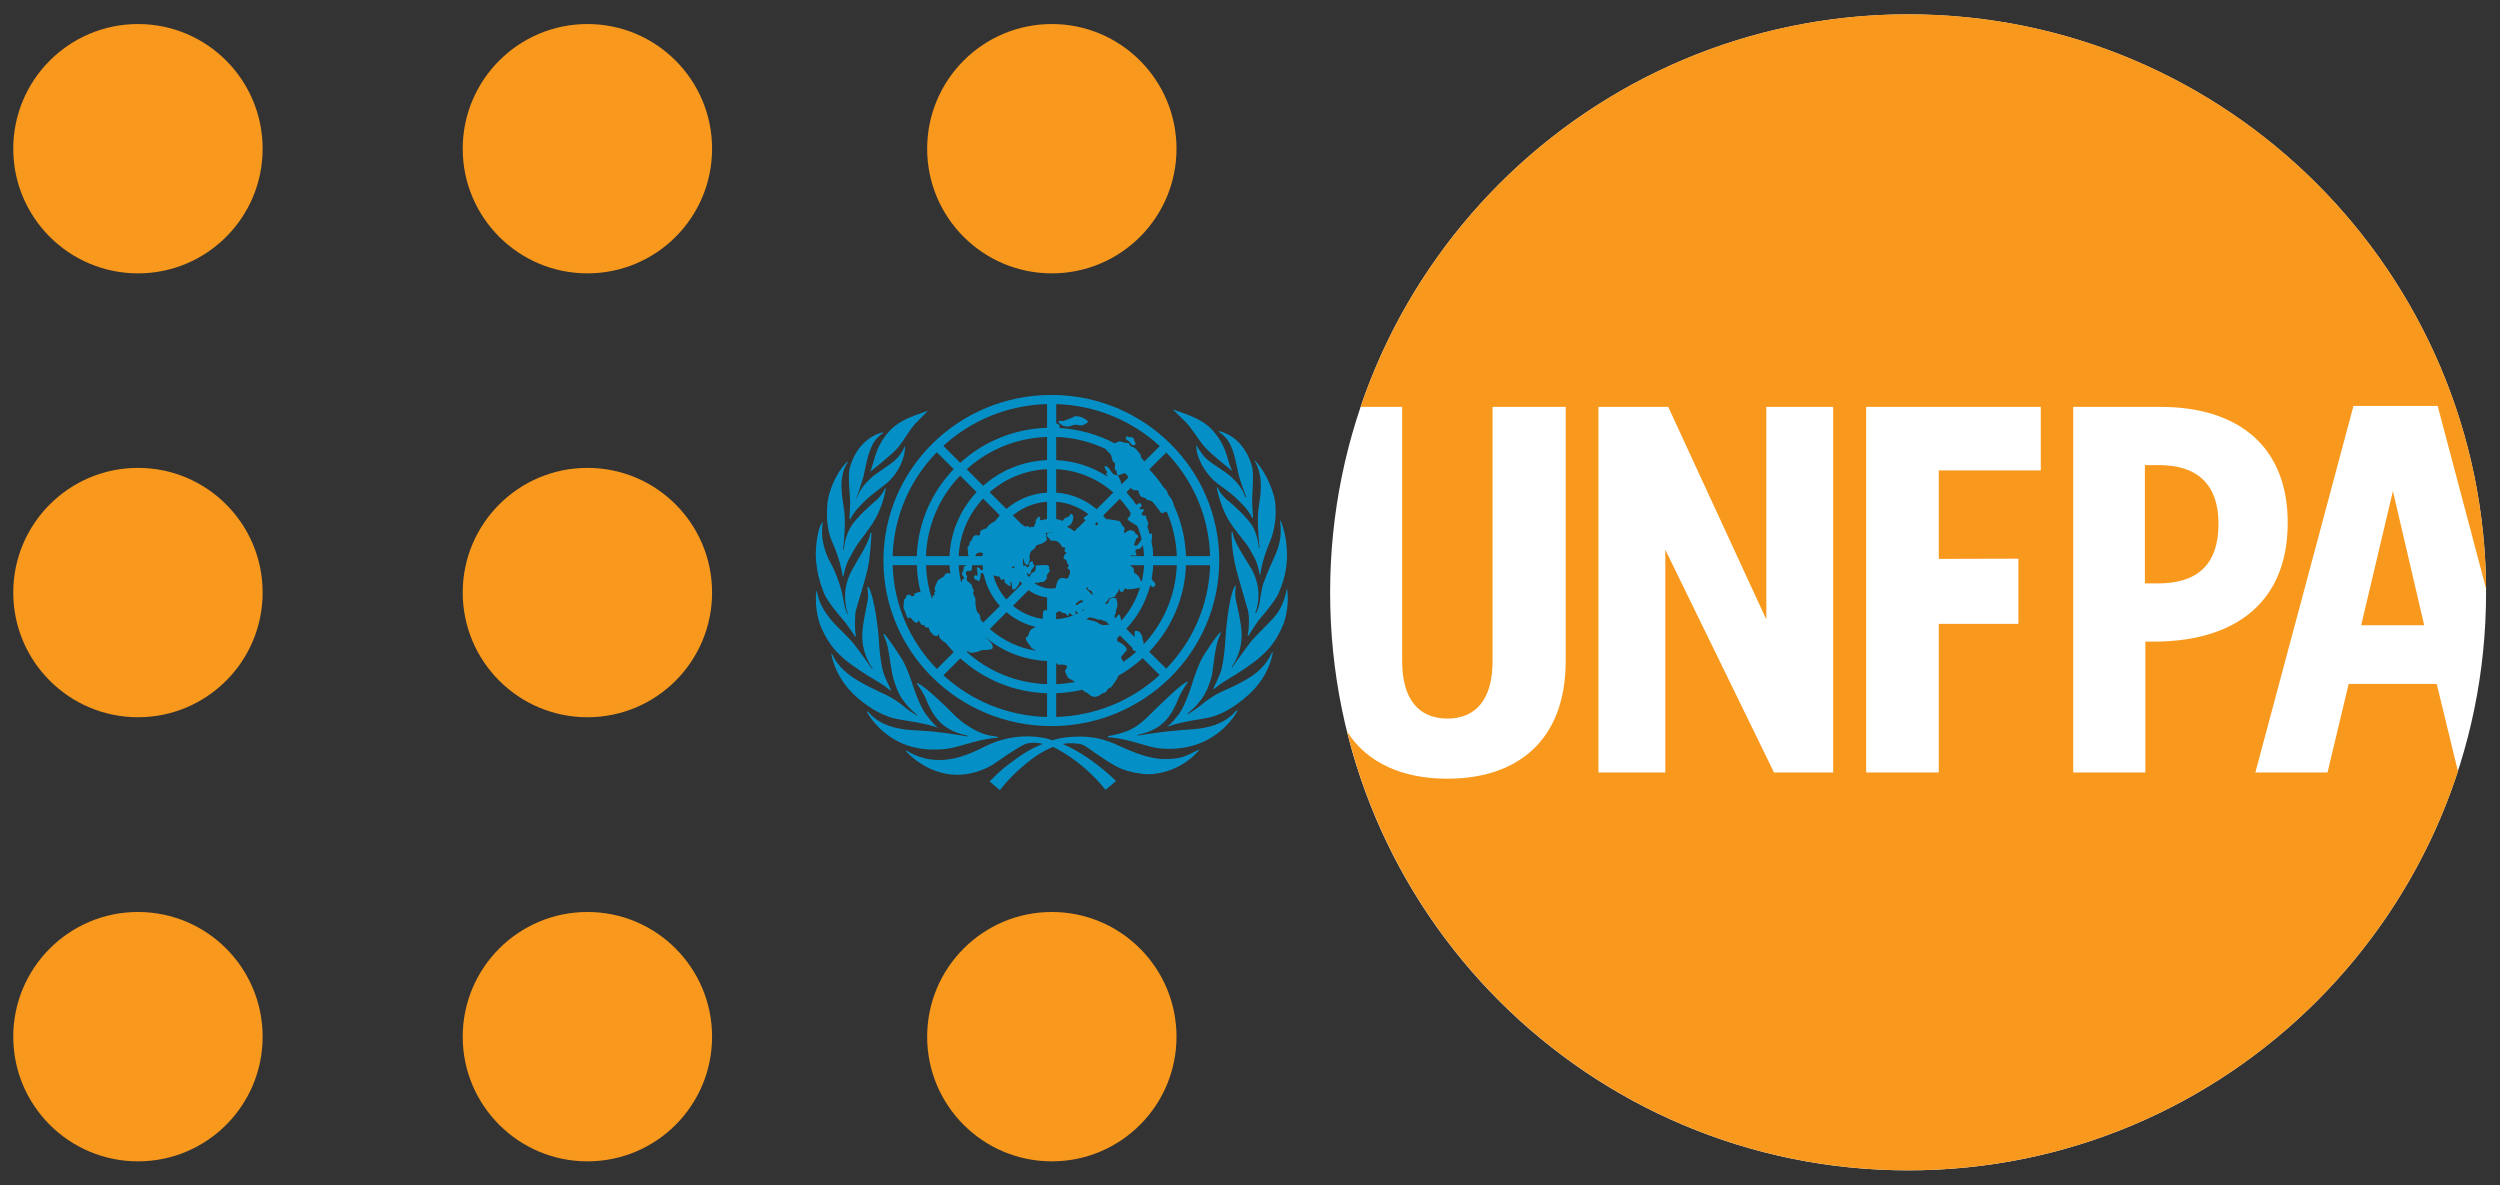 <?xml version="1.0" encoding="utf-8"?>
<!-- Generator: Adobe Illustrator 16.0.0, SVG Export Plug-In . SVG Version: 6.00 Build 0)  -->
<!DOCTYPE svg PUBLIC "-//W3C//DTD SVG 1.1//EN" "http://www.w3.org/Graphics/SVG/1.1/DTD/svg11.dtd">
<svg version="1.1" xmlns="http://www.w3.org/2000/svg" xmlns:xlink="http://www.w3.org/1999/xlink" x="0px" y="0px" width="173px"
	 height="82px" viewBox="0 0 173 82" enable-background="new 0 0 173 82" xml:space="preserve">
<rect x="0" y="0" width="173" height="82" fill="#333333" stroke="none"/>
<g id="Layer_2">
</g>
<g id="Layer_1">
	<g>
		<path fill="#F8991D" d="M49.276,41.003c0,4.769-3.859,8.63-8.623,8.63c-4.767,0-8.633-3.861-8.633-8.63
			c0-4.763,3.866-8.626,8.633-8.626C45.417,32.377,49.276,36.241,49.276,41.003L49.276,41.003z"/>
		<path fill="#F8991D" d="M49.276,71.74c0,4.766-3.859,8.625-8.623,8.625c-4.767,0-8.633-3.859-8.633-8.625
			c0-4.767,3.866-8.631,8.633-8.631C45.417,63.109,49.276,66.974,49.276,71.74L49.276,71.74z"/>
		<path fill="#F8991D" d="M49.276,10.293c0,4.763-3.859,8.624-8.623,8.624c-4.767,0-8.633-3.861-8.633-8.624
			c0-4.765,3.866-8.63,8.633-8.63C45.417,1.664,49.276,5.529,49.276,10.293L49.276,10.293z"/>
		<path fill="#F8991D" d="M18.174,41.003c0,4.769-3.862,8.63-8.625,8.63c-4.763,0-8.631-3.861-8.631-8.63
			c0-4.763,3.868-8.626,8.631-8.626C14.312,32.377,18.174,36.241,18.174,41.003L18.174,41.003z"/>
		<path fill="#F8991D" d="M18.174,71.74c0,4.766-3.857,8.625-8.625,8.625c-4.763,0-8.631-3.859-8.631-8.625
			c0-4.767,3.868-8.631,8.631-8.631C14.317,63.109,18.174,66.974,18.174,71.74L18.174,71.74z"/>
		<path fill="#F8991D" d="M18.174,10.293c0,4.763-3.857,8.624-8.625,8.624c-4.763,0-8.631-3.861-8.631-8.624
			c0-4.765,3.868-8.63,8.631-8.63C14.317,1.664,18.174,5.529,18.174,10.293L18.174,10.293z"/>
		<path fill="#F8991D" d="M93.763,51.511c0.005,0.004,0.009,0.004,0.016,0.017"/>
		<path fill="#F8991D" d="M81.414,71.74c0,4.766-3.864,8.625-8.625,8.625c-4.767,0-8.629-3.859-8.629-8.625
			c0-4.767,3.862-8.631,8.629-8.631C77.549,63.109,81.414,66.974,81.414,71.74L81.414,71.74z"/>
		<path fill="#F8991D" d="M81.414,10.293c0,4.763-3.864,8.624-8.625,8.624c-4.767,0-8.629-3.861-8.629-8.624
			c0-4.765,3.862-8.63,8.629-8.63C77.549,1.664,81.414,5.529,81.414,10.293L81.414,10.293z"/>
		<path fill="#0490C7" d="M74.898,41.557c-0.13-0.067-0.23,0.045-0.23,0.045l-0.191,0.146c0,0-0.052,0.076-0.011,0.117
			c0.043,0.037,0.149-0.05,0.149-0.05l0.178-0.108l0.124-0.056C74.918,41.651,75.038,41.611,74.898,41.557L74.898,41.557z
			 M79.796,39.11c-0.008,0.327-0.05,0.646-0.106,0.961c0.046,0.103,0.246,0.242,0.267,0.358c0.015,0.117-0.193,0.267-0.258,0.159
			c-0.039-0.05-0.071-0.074-0.104-0.091c-0.291,1.144-0.868,2.178-1.659,3.014l0.562,0.568c0.021-0.055,0.021-0.112,0.021-0.168
			c-0.037-0.198,0.028-0.258,0.067-0.258c0.045,0,0.299,0.004,0.378,0.249c0.023,0.086,0.039-0.007,0.089,0.151
			c-0.026,0.08,0.03,0.252,0.03,0.252s0.035,0.062,0.054,0.141c0.013,0.041-0.006,0.088-0.02,0.171
			c1.374-1.457,2.238-3.381,2.318-5.507H79.796L79.796,39.11z M77.69,45.836c0.334-0.229,0.647-0.472,0.942-0.741l-0.052-0.052
			c-0.061,0.013-0.12,0.005-0.152-0.029c-0.035-0.045-0.059-0.108-0.078-0.196l-0.855-0.851c-0.076,0.1-0.183,0.179-0.183,0.179
			l-0.009,0.213c0.541,0.259,0.671,0.483,0.665,0.599c-0.013,0.115-0.389,0.437-0.389,0.533c0,0.101,0.141,0.179,0.135,0.28
			C77.712,45.799,77.703,45.82,77.69,45.836L77.69,45.836z M73.088,45.87v1.475c0.445-0.018,0.879-0.072,1.296-0.146
			c-0.241-0.201-0.341-0.201-0.397-0.234c-0.087-0.055-0.171-0.201-0.26-0.435c-0.089-0.236,0.169-0.253,0.11-0.42
			c-0.065-0.173-0.601-0.11-0.601-0.11S73.316,46.1,73.088,45.87L73.088,45.87z M72.458,45.741
			c-1.643-0.072-3.146-0.686-4.307-1.688c0.061,0.071,0.122,0.13,0.197,0.193c0.324,0.283,0.369,0.449,0.344,0.599
			c-0.021,0.161-0.739,0.139-0.739,0.139l-0.015,0.009c-0.25,0.122-0.629,0.195-0.779,0.171c-0.091-0.017-0.134-0.069-0.191-0.121
			l-0.067,0.072c1.472,1.328,3.415,2.157,5.557,2.229V45.741L72.458,45.741z M65.767,39.711c-0.027-0.2-0.053-0.391-0.06-0.601
			h-1.63c0.031,0.798,0.165,1.57,0.407,2.297c0.005,0,0.012-0.004,0.017-0.009c0.062-0.039,0.015-0.07,0.035-0.158
			c0.028-0.083,0.108,0.012,0.137-0.054c0.026-0.063-0.028-0.088-0.028-0.15c0-0.06,0.084-0.081,0.089-0.135
			c0.015-0.055-0.035,0.037-0.054-0.101c-0.014-0.137,0.069-0.291,0.069-0.312c0-0.013,0.057-0.128,0.13-0.28
			c0.074-0.15,0.35-0.225,0.441-0.326c0.02-0.022,0.076-0.195,0.247-0.226C65.646,39.65,65.707,39.67,65.767,39.711L65.767,39.711z
			 M65.707,38.484c0.074-1.708,0.777-3.256,1.876-4.427l-1.14-1.148c-1.408,1.464-2.291,3.42-2.366,5.575H65.707L65.707,38.484z
			 M68.036,33.619c1.181-1.053,2.726-1.71,4.423-1.78v-1.602c-2.144,0.066-4.092,0.903-5.564,2.234L68.036,33.619L68.036,33.619z
			 M73.088,31.839c1.315,0.062,2.535,0.478,3.573,1.154c-0.056-0.083-0.1-0.188-0.11-0.214c-0.035-0.058,0.084-0.096,0.084-0.096
			c-0.191-0.254-0.23-0.367-0.163-0.42c0.067-0.055,0.251,0.101,0.352,0.257c0.095,0.163,0.228,0.321,0.308,0.332
			c0.083,0.015,0.261,0.011,0.302,0.169c0.043,0.15,0.098,0.184,0.146,0.401c0.011,0.033,0.015,0.063,0.03,0.095l0.478-0.476
			c-0.05-0.104-0.119-0.225-0.265-0.296l-0.35,0.117c0,0-0.124,0.059-0.163-0.021c-0.046-0.083-0.046-0.25-0.046-0.25
			s-0.134-0.084-0.134-0.154c0-0.074,0.074-0.297,0.017-0.377c-0.045-0.082-0.152-0.148-0.152-0.148s-0.056-0.276-0.108-0.408
			c-0.048-0.119-0.332-0.36-0.332-0.36s-0.002-0.025-0.002-0.054c-1.055-0.512-2.225-0.807-3.464-0.853V31.839L73.088,31.839z
			 M77.975,34.108c0.043,0.051,0.085,0.092,0.13,0.146c0.119,0.142,0.245,0.292,0.356,0.446c0.059,0.076,0.115,0.159,0.171,0.239
			c0.048-0.018,0.106-0.072,0.165-0.096c0.106-0.067,0.167,0,0.198,0.132c0.043,0.139-0.2,0.122-0.122,0.252
			c0.03,0.041,0.219-0.013,0.248,0c0.021,0.021,0.054,0.108-0.018,0.187c-0.052,0.056-0.102,0.081-0.111,0.13
			c0.026,0.045,0.046,0.078,0.07,0.121c0.089,0.042,0.25-0.042,0.25,0.104c0,0.166,0.13,0.284,0.147,0.431
			c0.013,0.095-0.024,0.149-0.069,0.228c0.065,0.176,0.122,0.352,0.167,0.535c0.046-0.034,0.106-0.05,0.156-0.041
			c0,0.003,0,0.029,0,0.029s0.022,0.167,0.009,0.238c-0.009,0.055-0.024,0.188-0.037,0.275c0.013,0.088,0.028,0.167,0.037,0.254
			c0.033,0.101,0.05,0.23,0.065,0.352h-0.016c0.016,0.138,0.024,0.272,0.024,0.414h1.641c-0.045-1.091-0.28-2.119-0.692-3.065
			c-0.028-0.004-0.059-0.009-0.087-0.009c0,0-0.134,0.097-0.241,0.097c-0.098,0-0.154-0.138-0.154-0.138s-0.456-0.606-0.527-0.656
			c0,0-0.081-0.08-0.263-0.104c-0.189-0.018-0.159-0.106-0.159-0.106s-0.217-0.098-0.382-0.152l-0.135-0.27
			c0,0,0.009-0.091-0.013-0.128c-0.02-0.03-0.333-0.039-0.333-0.039s-0.139-0.069-0.212-0.145l-0.265,0.276
			C77.981,34.065,77.981,34.086,77.975,34.108L77.975,34.108z M84.372,38.792c0,6.327-5.201,11.454-11.609,11.454
			c-6.421,0-11.629-5.127-11.629-11.454c0-6.333,5.208-11.462,11.629-11.462C79.171,27.331,84.372,32.46,84.372,38.792
			L84.372,38.792z M72.784,36.851h-0.021c-0.148,0-0.291,0.016-0.426,0.047c0.033,0.016,0.07,0.032,0.048,0.092
			c-0.035,0.092,0.074,0.342,0.074,0.342c-0.158,0.292-0.721,0.387-0.721,0.387c-0.098,0.072-0.059,0.192-0.178,0.265
			c-0.125,0.07-0.167,0.116-0.239,0.207c-0.057,0.089-0.042,0.176-0.079,0.28c-0.032,0.108,0.049,0.163,0.022,0.238
			c-0.03,0.066-0.063,0.302-0.112,0.363c-0.042,0.063-0.142-0.026-0.201-0.045c-0.065-0.016-0.102-0.33-0.135-0.371
			c-0.009-0.013-0.017-0.013-0.026,0c-0.004,0.041-0.004,0.091-0.004,0.137c0,0.133,0.013,0.268,0.041,0.393
			c0.08-0.029,0.063-0.054,0.085-0.059c0.197-0.013,0.073,0.126,0.158,0.126c0.096,0,0.151-0.038,0.159-0.218
			c0.004-0.18,0.167-0.192,0.229-0.18c0.05,0.005,0.004,0.13,0.027,0.168c0.026,0.034,0.091,0,0.091,0.113
			c0,0.109-0.197,0.238-0.23,0.401c-0.03,0.167-0.081,0.2-0.146,0.216c-0.104,0.018-0.082-0.191-0.143-0.096
			c-0.037,0.072,0.134,0.272,0.134,0.272c0.111-0.092,0.15-0.172,0.187-0.25c0.039-0.081,0.117-0.072,0.206-0.126
			s0.093-0.321,0.089-0.38c-0.013-0.066,0.098-0.049,0.53-0.069c0.452-0.026,0.408,0.115,0.38,0.232
			c-0.021,0.134,0.063-0.02,0.063,0.109c0,0.139-0.163,0.259-0.21,0.376c-0.039,0.116,0.071,0.129,0.011,0.179
			c-0.05,0.055-0.078,0.121-0.078,0.121c-0.23,0.268-0.25,0.105-0.386,0.163c-0.148,0.067-0.309,0.038-0.309,0.038
			c-0.035,0.009-0.059,0.017-0.089,0.029c0.328,0.238,0.731,0.376,1.177,0.376c0.093,0,0.188-0.01,0.284-0.021
			c0.048-0.222,0.124-0.585,0.3-0.676c0.191-0.11,0.386,0.051,0.49,0.007c0.096-0.042,0.126-0.138,0.15-0.2
			c0.026-0.062,0.087-0.239,0.048-0.364c-0.048-0.124-0.139-0.07-0.163-0.157c-0.028-0.093,0.163-0.098,0.065-0.212
			c-0.147-0.19-0.113-0.328-0.165-0.369c-0.054-0.042-0.096,0.013-0.154-0.074c-0.063-0.081,0.026-0.144,0.037-0.23
			c0.006-0.096,0.15-0.109,0.132-0.185c-0.015-0.078-0.098-0.013-0.119-0.112c-0.013-0.092,0.065-0.242,0.065-0.242
			s-0.226,0.009-0.256-0.072c-0.026-0.088-0.169-0.28-0.332-0.363c-0.163-0.08-0.419-0.025-0.419-0.025
			c-0.039-0.129-0.228-0.264-0.228-0.264c-0.152-0.201-0.061-0.173,0.022-0.267c0.08-0.083,0.243,0.013,0.271-0.012
			C72.799,36.875,72.793,36.864,72.784,36.851L72.784,36.851z M79.527,32.484c0.371,0.38,0.703,0.797,0.997,1.24
			c0.084,0.074,0.226,0.217,0.256,0.318c0.009,0.05,0.009,0.079,0.022,0.108c0.021,0.042,0.052,0.088,0.071,0.134
			c0.004,0.009,0.026,0.021,0.028,0.037c0.13,0.138,0.163,0.206,0.248,0.372c0.039,0.08,0.052,0.155,0.061,0.226
			c0.512,1.091,0.816,2.297,0.859,3.567h1.669c-0.074-2.777-1.213-5.295-3.03-7.173L79.527,32.484L79.527,32.484z M73.325,29.616
			c1.368,0.086,2.657,0.459,3.806,1.062l0.326-0.139c0,0-0.106-0.02,0.05,0.011c0.154,0.028,0.104,0.013,0.287,0.076
			c0.189,0.06,0.2,0,0.278,0.03c0.074,0.029,0.093,0.158,0.182,0.231c0.098,0.07,0.072,0.011,0.2,0.07
			c0.124,0.062,0.282,0.249,0.324,0.335c0.041,0.084,0.117-0.043,0.189,0.384c0,0,0.145,0.154,0.228,0.256l1.06-1.064
			c-1.884-1.734-4.394-2.821-7.164-2.905v1.349c0.015-0.011,0.043-0.011,0.076,0.012c0.12,0.071,0.167,0.06,0.159,0.188
			C73.323,29.542,73.325,29.584,73.325,29.616L73.325,29.616z M66.45,32.026c1.593-1.448,3.694-2.349,6.009-2.425v-1.638
			c-2.772,0.07-5.288,1.158-7.183,2.89L66.45,32.026L66.45,32.026z M63.443,38.484c0.077-2.331,1.038-4.438,2.555-6.021
			l-1.172-1.171c-1.829,1.88-2.977,4.407-3.054,7.192H63.443L63.443,38.484z M66,45.124c-0.197-0.215-0.393-0.428-0.567-0.653
			c-0.167-0.062-0.158-0.107-0.329-0.241c-0.186-0.15-0.08-0.302-0.153-0.334c-0.043-0.014-0.043,0.071-0.056,0.089
			c-0.02,0.028-0.111,0.04-0.217,0.004c-0.106-0.034-0.21-0.185-0.21-0.185c-0.18-0.139-0.16-0.311-0.192-0.363
			c-0.034-0.051-0.146,0-0.208-0.017c-0.061-0.021-0.061-0.121-0.13-0.164c-0.058-0.029-0.155-0.007-0.155-0.007
			c-0.041-0.067-0.208-0.31-0.241-0.326c0,0,0,0.162-0.135,0.162c-0.151,0-0.338-0.31-0.405-0.347
			c-0.059-0.029-0.095,0.07-0.184,0.013c-0.085-0.066-0.167-0.371-0.179-0.425c-0.01-0.055-0.071-0.131-0.103-0.222
			c-0.036-0.094,0.013-0.551,0.032-0.61c0.043-0.113,0.087,0.007,0.126-0.17c0.033-0.176,0.139-0.168,0.215-0.171
			c0.082-0.009,0.111,0.021,0.151,0.083c0.034,0.063,0.146,0.012,0.205-0.018c0.05-0.024,0-0.1,0.003-0.147
			c0.008-0.043,0.127-0.023,0.209-0.065c0.078-0.045,0.203-0.071,0.232,0.004l0.012,0.025c-0.16-0.623-0.257-1.265-0.273-1.929
			h-1.675c0.077,2.788,1.229,5.307,3.06,7.183L66,45.124L66,45.124z M72.458,47.974c-2.311-0.07-4.409-0.972-6.002-2.417
			l-1.171,1.174c1.89,1.733,4.404,2.814,7.173,2.885V47.974L72.458,47.974z M79.071,45.541c-0.514,0.471-1.079,0.885-1.691,1.23
			c-0.009,0.018-0.015,0.039-0.02,0.05c-0.12,0.322-0.378,0.588-0.441,0.698c-0.065,0.104-0.095,0.033-0.23,0.141
			c-0.137,0.105-0.054,0.188-0.21,0.252c-0.159,0.058-0.267,0.104-0.267,0.104s-0.452,0.476-0.912-0.029
			c-0.083-0.061-0.228-0.084-0.321-0.184l-0.061-0.075c-0.59,0.137-1.2,0.222-1.83,0.241v1.646c2.768-0.085,5.271-1.168,7.159-2.901
			L79.071,45.541L79.071,45.541z M82.069,39.11c-0.08,2.322-1.038,4.418-2.546,5.996l1.179,1.165
			c1.811-1.866,2.957-4.384,3.037-7.161H82.069L82.069,39.11z M78.22,38.484h0.951c-0.011-0.263-0.039-0.518-0.087-0.773
			c-0.039,0.072-0.074,0.137-0.141,0.213c-0.093,0.105-0.202,0.042-0.311,0.096c-0.108,0.05-0.028,0.154-0.045,0.225
			c-0.018,0.071,0.093,0.046,0.052,0.145c-0.043,0.11-0.156,0.043-0.219,0.043C78.376,38.434,78.298,38.378,78.22,38.484
			L78.22,38.484z M76.336,35.677c0.084,0.089,0.154,0.183,0.232,0.271c0.022-0.02,0.072-0.029,0.193-0.009
			c0.189,0.035,0.488,0.083,0.632,0.101c0.182,0.025,0.239,0.363,0.341,0.409c0.104,0.041,0.08,0.079,0.089,0.18
			c0.015,0.1-0.08,0.072-0.063,0.137c0.015,0.076,0.078,0.146,0.154,0.076c0.067-0.076,0.197-0.176,0.389-0.141
			c0.312,0.052,0.204,0.241,0.33,0.27c0.124,0.042,0.078,0.066,0.124,0.118c0.043,0.058-0.015,0.128-0.089,0.154
			c-0.071,0.024-0.071,0.079-0.071,0.132c0,0.054-0.072,0.122-0.076,0.172c-0.013,0.041-0.067,0.195,0,0.195
			c0.061,0,0.12,0.061,0.176-0.012c0.048-0.066,0.297-0.309,0.293-0.442v-0.038c-0.065-0.254-0.145-0.505-0.245-0.752
			c-0.033-0.061-0.063-0.108-0.096-0.135c-0.113-0.085-0.523-0.291-0.597-0.399c-0.069-0.106,0.021-0.13,0.093-0.2
			c0.05-0.056,0.108-0.176,0.084-0.293c-0.035-0.054-0.074-0.113-0.113-0.171c-0.078-0.1-0.221-0.289-0.391-0.518
			c-0.074-0.092-0.15-0.175-0.23-0.266L76.336,35.677L76.336,35.677z M73.088,34.091c1.068,0.072,2.041,0.492,2.8,1.148l1.155-1.158
			c-1.06-0.938-2.436-1.539-3.955-1.615V34.091L73.088,34.091z M69.643,35.219c0.762-0.652,1.747-1.069,2.815-1.128v-1.625
			c-1.524,0.067-2.907,0.664-3.975,1.594L69.643,35.219L69.643,35.219z M68.849,36.075c0.11-0.146,0.217-0.285,0.338-0.413
			L68.034,34.5c-0.994,1.061-1.622,2.447-1.693,3.984h0.708c-0.028-0.029-0.088-0.137-0.068-0.214
			c0.02-0.08-0.045-0.364-0.025-0.413c0.019-0.047,0.088-0.101,0.127-0.146c0.028-0.058,0-0.139,0.022-0.171
			c0.022-0.042,0.088-0.117,0.147-0.184c0.048-0.06,0.035-0.225,0.189-0.292c0.147-0.075,0.182,0.006,0.284-0.009
			c0.111-0.017,0.1-0.155,0.1-0.155s-0.037-0.05,0.028-0.148c0.063-0.105,0.441-0.201,0.441-0.201s-0.015-0.097,0.223-0.281
			C68.664,36.154,68.787,36.1,68.849,36.075L68.849,36.075z M67.995,38.484c0.004-0.072,0.009-0.137,0.018-0.208
			c-0.059-0.026-0.128-0.043-0.191-0.043c-0.171,0-0.324,0.102-0.315,0.252H67.995L67.995,38.484z M66.874,39.11h-0.533
			c0.014,0.401,0.076,0.785,0.165,1.161c0.09-0.042,0.082-0.092,0.086-0.151c0.009-0.062,0.094-0.049,0.122-0.099
			c0.025-0.054,0.022-0.054-0.012-0.084c-0.025-0.028-0.11-0.093-0.129-0.185c-0.02-0.099,0.05-0.178,0.089-0.283
			c0.039-0.112-0.007-0.146,0.044-0.242C66.758,39.135,66.726,39.227,66.874,39.11L66.874,39.11z M69.196,41.934
			c-0.545-0.603-0.936-1.346-1.111-2.16c-0.011-0.004-0.022-0.018-0.033-0.038c-0.069-0.116-0.176-0.08-0.176-0.08
			s-0.05,0.351-0.05,0.373c0,0.016-0.028,0.196-0.111,0.188c-0.081-0.013-0.113-0.097-0.113-0.097s-0.124,0.008-0.139-0.036
			c-0.021-0.048-0.131-0.155-0.015-0.251c0.108-0.1,0.093,0.096,0.176-0.012c0.081-0.109-0.095-0.55,0.033-0.567
			c0.092-0.009,0.228,0.204,0.26,0.216c0.018,0,0.061-0.012,0.106-0.032c-0.006-0.11-0.024-0.219-0.028-0.327h-0.712
			c-0.03,0.075-0.013,0.336-0.083,0.383c-0.068,0.042-0.327-0.05-0.355,0.117c-0.044,0.241,0.083,0.135,0.083,0.302
			s-0.078,0.063-0.028,0.219c0.055,0.165,0.312,0.218,0.352,0.402c0.048,0.193,0.119,0.275,0.141,0.327
			c0.02,0.041-0.111,0.142-0.025,0.271c0.079,0.135,0.16,0.35,0.138,0.426c-0.017,0.072-0.017,0.283,0.063,0.626
			c0.083,0.342,0.087,0.116,0.208,0.342c0.059,0.112,0.073,0.238,0.065,0.339c0.059,0.079,0.128,0.149,0.192,0.217L69.196,41.934
			L69.196,41.934z M71.677,43.381c-0.764-0.174-1.453-0.525-2.024-1.019l-1.158,1.166c0.885,0.777,1.993,1.313,3.217,1.507
			c-0.191-0.109-0.322-0.181-0.332-0.193c-0.019-0.045-0.072-0.154-0.252-0.365c-0.176-0.213-0.142-0.369-0.142-0.369
			c0.125-0.041,0.159-0.112,0.159-0.112s0.077-0.326,0.237-0.456C71.46,43.48,71.56,43.432,71.677,43.381L71.677,43.381z
			 M75.383,42.723c-0.069,0.041-0.139,0.09-0.217,0.133c0.009,0,0.013,0.004,0.024,0.009c0.132,0.041,0.632,0.104,0.779,0.229
			c0.139,0.129,0.406,0.167,0.406,0.167c0.187-0.021,0.306-0.024,0.386-0.033l-0.208-0.209c-0.132-0.033-0.254-0.091-0.269-0.104
			c-0.21-0.102-0.163,0.045-0.354-0.059C75.791,42.779,75.53,42.742,75.383,42.723L75.383,42.723z M79.01,40.229
			c0.087-0.36,0.141-0.736,0.161-1.119h-0.968c0.067,0.071,0.146,0.116,0.187,0.163c0.1,0.095,0.063,0.211,0.083,0.309
			c0.018,0.096,0.102,0.088,0.263,0.238c0.159,0.155,0.139,0.288,0.207,0.375C78.965,40.221,78.982,40.229,79.01,40.229
			L79.01,40.229z M76.54,41.666c-0.041,0.05-0.078,0.091-0.113,0.138c0.007-0.003,0.018-0.013,0.026-0.021
			c0.098-0.059,0.152,0.046,0.217-0.051c0.061-0.096,0.061-0.175,0.115-0.26c0.054-0.086,0.221-0.095,0.33-0.091
			c0.106,0.004,0.1-0.034,0.163,0.151c0.059,0.192,0.042,0.355,0.042,0.355c0.052,0.042-0.096,0.189-0.104,0.497
			c-0.011,0.166-0.091,0.059-0.083,0.268l-0.026,0.028l0.115,0.113c0.009-0.014,0.026-0.038,0.035-0.07
			c0.071-0.16,0.176-0.243,0.224-0.165c0.039,0.053,0.074,0.222,0.115,0.395c0.584-0.652,1.029-1.433,1.298-2.289l-0.046,0.012
			c-0.062,0-0.278,0.055-0.484,0.083c-0.2,0.025-0.378,0.018-0.378,0.018s-0.11-0.101-0.147-0.04
			c-0.054,0.067-0.087,0.261-0.258,0.218c-0.163-0.037-0.076-0.218-0.132-0.229c-0.054-0.021,0.009,0.07-0.054,0.17
			c-0.065,0.091-0.234,0.339-0.261,0.39c-0.026,0.053-0.36,0.07-0.408,0.15C76.689,41.499,76.629,41.611,76.54,41.666L76.54,41.666z
			 M75.15,40.727l0.465,0.463c0.017-0.092-0.063-0.276-0.063-0.276l-0.213-0.1l-0.083-0.054l0.043-0.1l-0.057-0.021L75.15,40.727
			L75.15,40.727z M74.868,42.3c0.069-0.037,0.137-0.083,0.208-0.125c-0.072-0.008-0.152,0.013-0.185,0.083
			C74.888,42.275,74.879,42.292,74.868,42.3L74.868,42.3z M70.097,41.919c0.574,0.482,1.285,0.803,2.067,0.91
			c0.006,0.026,0.006,0.052,0.013,0.081c0,0,0.05,0.042,0.124,0.049c0.089,0.014,0.212,0,0.312-0.104
			c0.113-0.113,0.089-0.034,0.167-0.05c0,0,0.076-0.126,0.154-0.23c0.078-0.041,0.113-0.149,0.147-0.158l0.007,0.438
			c0.556-0.043,1.081-0.191,1.552-0.43c-0.089-0.009-0.202-0.146-0.234-0.15c-0.054-0.018,0.046,0.163,0.052,0.204
			c0.009,0.046-0.248,0.126-0.267,0.096c-0.083-0.137-0.206-0.158-0.213-0.133c-0.024,0.222-0.115,0.163-0.115,0.163
			c-0.219-0.313-0.289-0.114-0.395-0.226c-0.106-0.117-0.161-0.071-0.161-0.071c-0.083-0.009-0.144,0.075-0.219,0.104
			c-0.042,0.014-0.076,0.122-0.154,0.163c-0.078,0.104-0.154,0.23-0.154,0.23c-0.078,0.016-0.054-0.063-0.167,0.05
			c-0.1,0.104-0.224,0.117-0.312,0.104c-0.074-0.007-0.124-0.045-0.124-0.045c-0.006-0.033-0.006-0.059-0.013-0.085
			c0-0.065-0.007-0.116-0.002-0.165c0.002-0.302,0.052-0.385,0.065-0.406c0.035-0.054,0.144-0.027,0.232-0.024v-0.372l-0.011-0.055
			c-0.011-0.028,0-0.045,0.011-0.059V41.34c-0.475-0.053-0.918-0.234-1.281-0.506L70.097,41.919L70.097,41.919z M70.205,39.294
			c-0.006-0.041-0.015-0.079-0.017-0.122c-0.048,0.05-0.2,0.029-0.179,0.101C70.013,39.298,70.097,39.298,70.205,39.294
			L70.205,39.294z M68.742,39.816c0.163,0.622,0.474,1.194,0.901,1.665l1.085-1.086c-0.046-0.057-0.089-0.115-0.135-0.174
			c0,0-0.004,0-0.006,0.004c-0.097,0.046-0.027,0.169-0.085,0.222c-0.047,0.041-0.102,0.108-0.134,0.179
			c-0.026,0.07-0.198,0.234-0.293,0.151c-0.081-0.089-0.018-0.498-0.14-0.506c-0.058-0.009-0.028,0.032,0,0.188
			c0.029,0.162-0.083,0.087-0.134,0.061c-0.054-0.033-0.093-0.061-0.224-0.17c-0.133-0.121-0.032-0.196-0.032-0.196
			s-0.113-0.091-0.147-0.083c-0.035,0.008-0.016,0.083-0.106,0.049c-0.089-0.041-0.089-0.201-0.089-0.201s-0.091,0-0.314-0.067
			C68.84,39.836,68.788,39.825,68.742,39.816L68.742,39.816z M72.458,34.718c-0.903,0.066-1.718,0.409-2.373,0.948l0.625,0.626
			c0.113,0.013,0.091,0.104,0.215,0.137c0.125,0.039,0.113-0.024,0.208-0.037c0.096-0.004,0.037,0.059,0.076,0.108
			c0.032,0.051,0.106-0.033,0.106-0.033c0.102-0.063,0.076,0.046,0.195-0.013c0.128-0.05,0.053-0.125,0.115-0.204
			c0.061-0.076,0.048-0.122,0.048-0.209c0-0.092,0.112-0.181,0.161-0.241c0.043-0.059,0.096-0.055,0.148,0.015
			c0.043,0.071-0.059,0.114-0.034,0.173c0.025,0.04,0.211-0.022,0.509-0.068V34.718L72.458,34.718z M75.337,35.604
			c-0.621-0.497-1.4-0.815-2.249-0.882v1.195c0.25,0.046,0.436,0.125,0.436,0.125s0.042-0.013,0.042-0.018
			c0.139-0.257,0.33-0.224,0.384-0.257c0.05-0.039,0.037-0.092,0.108-0.163c0.069-0.076,0.182,0.016,0.2,0.083
			c0.024,0.059,0.028,0.326-0.124,0.551c-0.083,0.117-0.202,0.171-0.31,0.213c0.193,0.088,0.367,0.196,0.529,0.317l0.12-0.117
			c0.011-0.032,0.024-0.061,0.024-0.061s0.045-0.026,0.122-0.08l0.517-0.521c-0.013,0-0.026-0.009-0.05-0.022
			c-0.059-0.05-0.222-0.067,0.089-0.272C75.235,35.653,75.29,35.623,75.337,35.604L75.337,35.604z M75.997,36.245
			c-0.028-0.042-0.067-0.078-0.104-0.121l-0.115,0.113c0.063,0.076,0.174,0.191,0.143,0.138
			C75.891,36.33,75.958,36.342,75.997,36.245L75.997,36.245z M77.955,30.215c0.076-0.061,0.096,0.022,0.178,0.044
			c0.083,0.019,0.083-0.059,0.204,0c0.124,0.055,0.156,0.146,0.161,0.229c0.021,0.085,0.071,0.155,0.089,0.215
			c0.02,0.065-0.135,0.149-0.228,0.095c-0.089-0.05-0.195-0.221-0.195-0.221l-0.25-0.186C77.914,30.393,77.879,30.278,77.955,30.215
			L77.955,30.215z M73.249,29.176c0,0,0.067-0.092,0.124-0.068c0.061,0.025,0.204,0.027,0.204,0.027l0.371-0.133l0.293-0.127
			l0.111-0.062c0,0,0.417-0.078,0.821,0.249c0.045,0.04,0.084,0.072,0.113,0.092l-0.113-0.118c0,0,0.317,0.28,0.113,0.118
			l-0.042,0.103c0,0-0.254,0.161-0.352,0.18c-0.098,0.022-0.252-0.02-0.252-0.02l-0.215-0.033l-0.471,0.128
			c0,0-0.299,0.029-0.466-0.096c-0.165-0.126-0.222-0.161-0.222-0.161L73.249,29.176L73.249,29.176z M78.105,34.254
			c0.059,0.066,0.25,0.309,0.33,0.392c0.017,0.018,0.026,0.042,0.026,0.054C78.35,34.546,78.224,34.396,78.105,34.254L78.105,34.254
			z"/>
		<path fill="#0490C7" d="M78.734,50.897c0.063,0.012,0.903-0.164,2.214-0.301c1.315-0.142,1.841-0.08,2.785-0.326
			c1.044-0.267,1.574-0.818,1.848-1.119c0,0,0.069-0.032,0.043,0.038c-0.016,0.059-0.667,1.306-2.18,2.062
			c-1.509,0.756-3.113,0.572-3.51,0.488c-0.399-0.079-0.968-0.258-1.552-0.417c-0.59-0.154-1.35-0.313-1.715-0.293
			c0,0-0.048-0.074,0.078-0.1c0.193-0.03,0.934-0.188,1.407-0.401c0.825-0.371,1.515-1.189,2.064-1.704
			c0.545-0.513,1.45-1.436,1.976-1.665c0,0,0.045,0.004,0,0.059c-0.043,0.054-0.428,0.593-0.641,1.107
			c-0.202,0.508-0.467,1.053-0.849,1.49c-0.395,0.43-0.927,0.812-1.969,1.039C78.734,50.855,78.667,50.897,78.734,50.897
			L78.734,50.897z M88.076,45.164c-0.007,0.005-0.174,1.558-1.678,2.914c-1.126,1.028-2.082,1.413-2.62,1.546
			c-0.515,0.126-1.099,0.192-1.584,0.292c-0.484,0.091-1.205,0.285-1.348,0.354c0,0-0.054,0.022-0.026-0.024
			c0.035-0.051,0.226-0.125,0.755-0.823c0.528-0.71,0.983-2.309,0.983-2.309s0.263-0.827,0.539-1.395
			c0.276-0.56,1.146-1.8,1.313-1.929c0,0,0.084-0.046,0.076,0.013c-0.008,0.05-0.204,0.384-0.314,0.93
			c-0.198,0.894-0.239,1.825-0.352,2.176c-0.115,0.363-0.309,1.018-0.745,1.566c-0.504,0.618-0.504,0.547-0.899,0.906
			c-0.083,0.049,0.013,0.041,0.013,0.041s0.406-0.233,0.699-0.454c0.289-0.228,0.619-0.518,1.179-0.855
			c0.554-0.33,1.148-0.485,2.236-1.125c1.09-0.638,1.493-1.348,1.713-1.824C88.015,45.164,88.069,45.065,88.076,45.164
			L88.076,45.164z M85.519,40.521c0,0-0.072,0.489-0.022,0.843c0.054,0.36,0.443,1.822,0.426,2.616
			c-0.022,0.788-0.213,1.478-0.701,2.188l0.037,0.021c0,0,0.833-1.174,1.229-1.691c0.403-0.512,1.239-1.289,1.641-1.736
			c0.413-0.46,0.763-1.111,0.912-1.996h0.028c0,0,0.219,1.336-0.332,2.601c-0.554,1.266-1.138,1.73-1.537,2.102
			c-0.399,0.374-1.583,1.164-2.167,1.498c-0.58,0.338-1.025,0.71-1.025,0.71s-0.047-0.014-0.047-0.033
			c0-0.021,0.449-0.865,0.58-1.377c0.117-0.52,0.224-1.371,0.256-2.017c0.033-0.651,0.234-2.995,0.669-3.722L85.519,40.521
			L85.519,40.521z M85.308,36.864c-0.015-0.05-0.078-0.101-0.086,0.003c-0.007,0.105-0.007,1.146,0.302,2.439
			c0.217,0.848,0.753,2.645,0.825,2.894c0.12,0.424,0.091,1.388-0.013,1.738c0,0,0.013,0.1,0.063,0.042
			c0.05-0.06,0.571-0.937,0.869-1.262c0.3-0.329,1.016-1.212,1.216-1.679c0.19-0.46,0.643-1.465,0.57-2.914
			c-0.054-1.308-0.437-2.084-0.437-2.084s-0.054-0.037-0.039,0.013c0.014,0.051,0.09,0.639,0.018,1.169
			c-0.08,0.529-0.195,0.877-0.499,1.532c-0.306,0.647-0.602,1.407-0.69,1.661c-0.08,0.259-0.185,0.86-0.245,1.282
			c-0.063,0.428-0.25,0.74-0.25,0.74l-0.043-0.035c0,0,0.173-0.343,0.219-1.096c0.041-0.774-0.274-1.58-0.491-1.951
			C86.244,38.755,85.338,37.453,85.308,36.864L85.308,36.864z M86.854,31.88c-0.054-0.06-0.028,0.028-0.028,0.028
			s0.441,0.634,0.423,1.731c-0.018,1.094-0.169,1.148-0.2,2.122c-0.026,0.968,0.12,2.162,0.12,2.162h-0.052
			c0,0-0.026-0.613-0.347-1.331c-0.372-0.815-1.913-2.047-1.913-2.047s-0.521-0.5-0.575-0.786c-0.046-0.062-0.081-0.011-0.081-0.011
			s0.126,0.788,0.566,1.762c0.428,0.976,1.429,1.945,1.728,2.518c0.291,0.568,0.46,0.637,0.68,1.727l0.05,0.013
			c0,0,0.006-0.476,0.349-1.487c0.35-1.009,0.424-0.914,0.608-1.838c0.187-0.933,0.048-1.868-0.009-2.061
			C88.115,34.191,87.776,32.868,86.854,31.88L86.854,31.88z M86.656,35.836c0,0-0.188-0.408-0.571-0.813
			c-0.187-0.201-0.51-0.553-0.916-0.877c-0.402-0.327-0.875-0.622-1.162-0.89c-0.597-0.553-1.242-1.56-1.224-2.465
			c0,0,0.287,0.547,0.675,0.928c0.388,0.384,1.341,0.911,1.732,1.27c0.391,0.359,0.812,0.834,0.981,1.408h0.072
			c0,0-0.428-1.111-0.525-1.525c-0.104-0.412-0.195-1.095-0.438-1.767c-0.237-0.641-0.53-0.955-0.953-1.232
			c-0.02,0,0.035-0.037,0.035-0.037s1.641,0.249,2.269,2.412c0.176,0.624-0.015,2.073,0.021,2.644
			c0.043,0.574,0.061,0.944,0.061,0.944H86.656L86.656,35.836z M81.148,28.325c0,0,0.506,0.175,1.068,0.389
			c0.567,0.211,1.205,0.527,1.669,1.033c0.767,0.832,0.958,1.591,1.144,2.216c0.057,0.226,0.2,0.549,0.224,0.546
			c0.031-0.007-0.021,0.05-0.021,0.05s-1.437-1.141-1.86-1.623c-0.419-0.478-0.938-1.349-1.307-1.715
			C81.687,28.849,81.148,28.325,81.148,28.325L81.148,28.325z M62.694,51.983c0,0,1.398,1.623,3.51,1.632
			c1.665,0.008,2.813-0.915,2.813-0.915s1.216-0.863,1.843-1.173c0.519-0.258,1.303-0.05,1.303-0.05s-0.868,0.321-1.706,0.932
			c-0.856,0.617-1.145,0.822-1.978,1.665l0.715,0.605c0,0,0.519-0.73,1.509-1.582c0.983-0.852,1.552-1.159,2.167-1.411
			c0,0,1.997,0.898,3.632,2.973l0.727-0.61c0,0-1.643-1.686-3.671-2.556c0,0,0.191-0.115,1.06-0.032
			c0.38,0.037,0.731,0.338,1.153,0.636c0.423,0.286,1.224,0.847,1.778,1.081c0.558,0.233,1.29,0.383,1.893,0.4
			c0.605,0.012,2.314-0.226,3.545-1.679c0,0-0.007-0.043-0.043-0.021c-0.76,0.382-1.164,0.672-2.429,0.648
			c-0.675-0.021-1.522-0.224-2.612-0.714c-1.094-0.494-1.81-0.818-3.083-0.841c-1.27-0.003-1.869,0.213-1.988,0.261
			c0,0-0.582-0.264-1.73-0.276c-1.148-0.009-2.177,0.325-2.827,0.643c-0.641,0.309-1.875,1.002-3.3,0.993
			c-1.356-0.007-2.206-0.641-2.231-0.651C62.716,51.938,62.694,51.983,62.694,51.983L62.694,51.983z M66.957,50.956
			c-0.066,0.013-0.926-0.172-2.229-0.314c-1.315-0.141-1.895-0.062-2.847-0.304c-1.041-0.263-1.553-0.793-1.827-1.094
			c0,0-0.067-0.028-0.05,0.032c0.022,0.063,0.677,1.299,2.182,2.054c1.507,0.758,3.2,0.526,3.59,0.444
			c0.396-0.075,0.964-0.251,1.552-0.414c0.583-0.158,1.352-0.31,1.712-0.301c0,0,0.048-0.065-0.078-0.088
			c-0.187-0.029-0.701-0.049-1.402-0.403c-1.146-0.59-1.559-1.153-2.11-1.672c-0.545-0.521-1.479-1.415-2.002-1.647
			c0,0-0.041,0.004-0.003,0.061c0.046,0.059,0.428,0.576,0.645,1.086c0.2,0.519,0.465,1.031,0.864,1.471
			c0.387,0.431,0.966,0.818,2.005,1.043C66.957,50.909,67.021,50.947,66.957,50.956L66.957,50.956z M57.53,45.27
			c0.007,0.004,0.202,1.562,1.697,2.922c1.138,1.024,2.172,1.415,2.72,1.537c0.519,0.111,1.092,0.18,1.573,0.271
			c0.486,0.097,1.163,0.259,1.306,0.335c0,0,0.05,0.021,0.022-0.03c-0.035-0.046-0.222-0.133-0.749-0.838
			c-0.532-0.698-1.016-2.306-1.016-2.306s-0.212-0.643-0.482-1.209c-0.278-0.562-1.243-1.946-1.404-2.069c0,0-0.083-0.05-0.074,0
			c0.002,0.056,0.195,0.365,0.313,0.912c0.11,0.543,0.273,1.823,0.394,2.184c0.108,0.354,0.308,1.047,0.749,1.594
			c0.503,0.623,0.503,0.542,0.896,0.907c0.084,0.046-0.013,0.028-0.013,0.028s-0.445-0.241-0.727-0.473
			c-0.295-0.22-0.408-0.367-0.964-0.701c-0.557-0.338-1.326-0.601-2.416-1.243c-1.091-0.64-1.548-1.341-1.767-1.82
			C57.588,45.27,57.537,45.174,57.53,45.27L57.53,45.27z M60.022,40.631c0,0,0.085,0.504,0.032,0.858
			c-0.05,0.358-0.408,1.804-0.386,2.589c0.023,0.788,0.232,1.481,0.725,2.192l-0.039,0.021c0,0-0.831-1.169-1.231-1.684
			c-0.395-0.517-1.257-1.265-1.641-1.745c-0.378-0.48-0.815-1.077-0.955-1.963h-0.036c0,0-0.192,1.315,0.362,2.579
			c0.56,1.258,1.155,1.739,1.55,2.105c0.399,0.376,1.596,1.153,2.175,1.486c0.593,0.337,1.036,0.711,1.036,0.711
			s0.045-0.014,0.045-0.035c0-0.02-0.456-0.863-0.58-1.381c-0.122-0.51-0.23-1.36-0.258-2.013c-0.033-0.647-0.292-3.007-0.725-3.741
			L60.022,40.631L60.022,40.631z M60.214,36.914c0.019-0.05,0.082-0.104,0.09,0.004c0,0.108-0.072,1.599-0.265,2.455
			c-0.187,0.852-0.76,2.635-0.818,2.885c-0.061,0.255-0.089,1.387,0.006,1.747c0,0-0.006,0.099-0.052,0.035
			c-0.052-0.056-0.592-0.896-0.892-1.223c-0.298-0.329-1.028-1.227-1.224-1.69c-0.205-0.468-0.691-1.734-0.592-3.178
			c0.101-1.44,0.426-1.795,0.426-1.795s0.06-0.029,0.043,0.016c-0.016,0.055-0.094,0.619-0.021,1.144
			c0.078,0.525,0.25,1.077,0.588,1.692c0.349,0.63,0.552,1.281,0.63,1.54c0.089,0.25,0.21,0.793,0.275,1.215
			c0.068,0.426,0.245,0.74,0.245,0.74l0.032-0.013c0,0-0.183-0.339-0.201-1.115c-0.021-0.777,0.168-1.34,0.486-1.949
			C59.297,38.804,60.186,37.494,60.214,36.914L60.214,36.914z M58.583,31.988c0.049-0.055,0.083,0.008,0.083,0.008
			s-0.456,0.547-0.436,1.65c0.02,1.101,0.202,1.29,0.228,2.262c0.026,0.968-0.115,2.134-0.115,2.134H58.4
			c0,0-0.011-0.623,0.386-1.423c0.389-0.803,1.914-2.051,1.914-2.051s0.461-0.476,0.515-0.748c0.041-0.069,0.073,0.013,0.073,0.013
			s-0.076,0.71-0.518,1.683c-0.435,0.977-1.356,1.925-1.646,2.493c-0.293,0.572-0.544,0.776-0.764,1.87l-0.052,0.004
			c0,0-0.03-0.509-0.377-1.515c-0.341-1.011-0.434-0.861-0.617-1.791c-0.183-0.923-0.041-1.984,0.013-2.171
			C57.382,34.212,57.653,32.981,58.583,31.988L58.583,31.988z M58.841,35.929c0,0,0.185-0.406,0.571-0.81
			c0.187-0.202,0.515-0.553,0.917-0.877c0.41-0.328,0.875-0.66,1.173-0.931c0.596-0.545,1.148-1.552,1.127-2.458
			c0,0-0.22,0.536-0.609,0.917c-0.394,0.387-1.345,0.938-1.741,1.301c-0.392,0.363-0.826,0.851-0.996,1.431l-0.028-0.006
			c0,0,0.403-1.136,0.505-1.549c0.099-0.414,0.196-1.102,0.442-1.771c0.236-0.638,0.498-0.933,0.92-1.212
			c0.011,0-0.005-0.047-0.005-0.047s-1.67,0.249-2.3,2.416c-0.185,0.627,0.05,2.093,0.011,2.668
			c-0.041,0.568-0.041,0.928-0.041,0.928H58.841L58.841,35.929z M64.214,28.42c0,0-0.389,0.134-0.959,0.345
			c-0.558,0.211-1.234,0.547-1.696,1.05c-0.768,0.839-0.965,1.616-1.145,2.247c-0.099,0.342-0.192,0.585-0.192,0.585
			s1.437-1.142,1.871-1.622c0.413-0.476,0.91-1.384,1.287-1.75C63.752,28.906,64.214,28.42,64.214,28.42L64.214,28.42z"/>
		<path fill="#FFFFFF" d="M172.036,41.008c0,22.077-17.907,39.98-39.987,39.98c-22.105,0-40.004-17.903-40.004-39.98
			c0-22.083,17.898-40.012,40.004-40.012C154.128,0.996,172.036,18.925,172.036,41.008L172.036,41.008z"/>
		<path fill="#F8991D" d="M168.621,47.329h-6.094l-1.463,6.126h-4.993l6.79-25.366h5.825l3.354,12.661
			c-0.137-21.968-17.989-39.762-39.984-39.762c-17.61,0-32.55,11.377-37.903,27.168h2.876v17.609c0,2.595,1.132,3.96,3.129,3.96
			s3.128-1.365,3.128-3.96V28.156h5.061v17.575c0,5.592-3.431,8.156-8.188,8.156c-3.039,0-5.534-1.049-6.942-3.261
			c4.309,17.434,20.054,30.361,38.841,30.361c17.762,0,32.818-11.586,38.033-27.611L168.621,47.329L168.621,47.329z M126.856,53.455
			h-4.095l-7.521-15.412v15.412h-4.629V28.156h4.83l6.789,14.712V28.156h4.626V53.455L126.856,53.455z M141.222,32.55h-7.058v6.125
			l5.508-0.015v4.51h-5.508v10.285h-5.025V28.156h12.083V32.55L141.222,32.55z M148.459,44.4v9.055h-4.992V28.156h6.023
			c5.36,0,8.82,2.695,8.82,8.022c0,5.392-3.493,8.155-9.087,8.222H148.459L148.459,44.4z"/>
		<path fill="#F8991D" d="M149.326,40.373h-0.9v-8.188h0.966c2.696,0,4.129,1.363,4.129,4.061
			C153.52,39.075,152.055,40.373,149.326,40.373L149.326,40.373z"/>
		<polygon fill="#F8991D" points="163.393,43.269 165.59,33.982 167.756,43.269 163.393,43.269 		"/>
	</g>
</g>
</svg>
